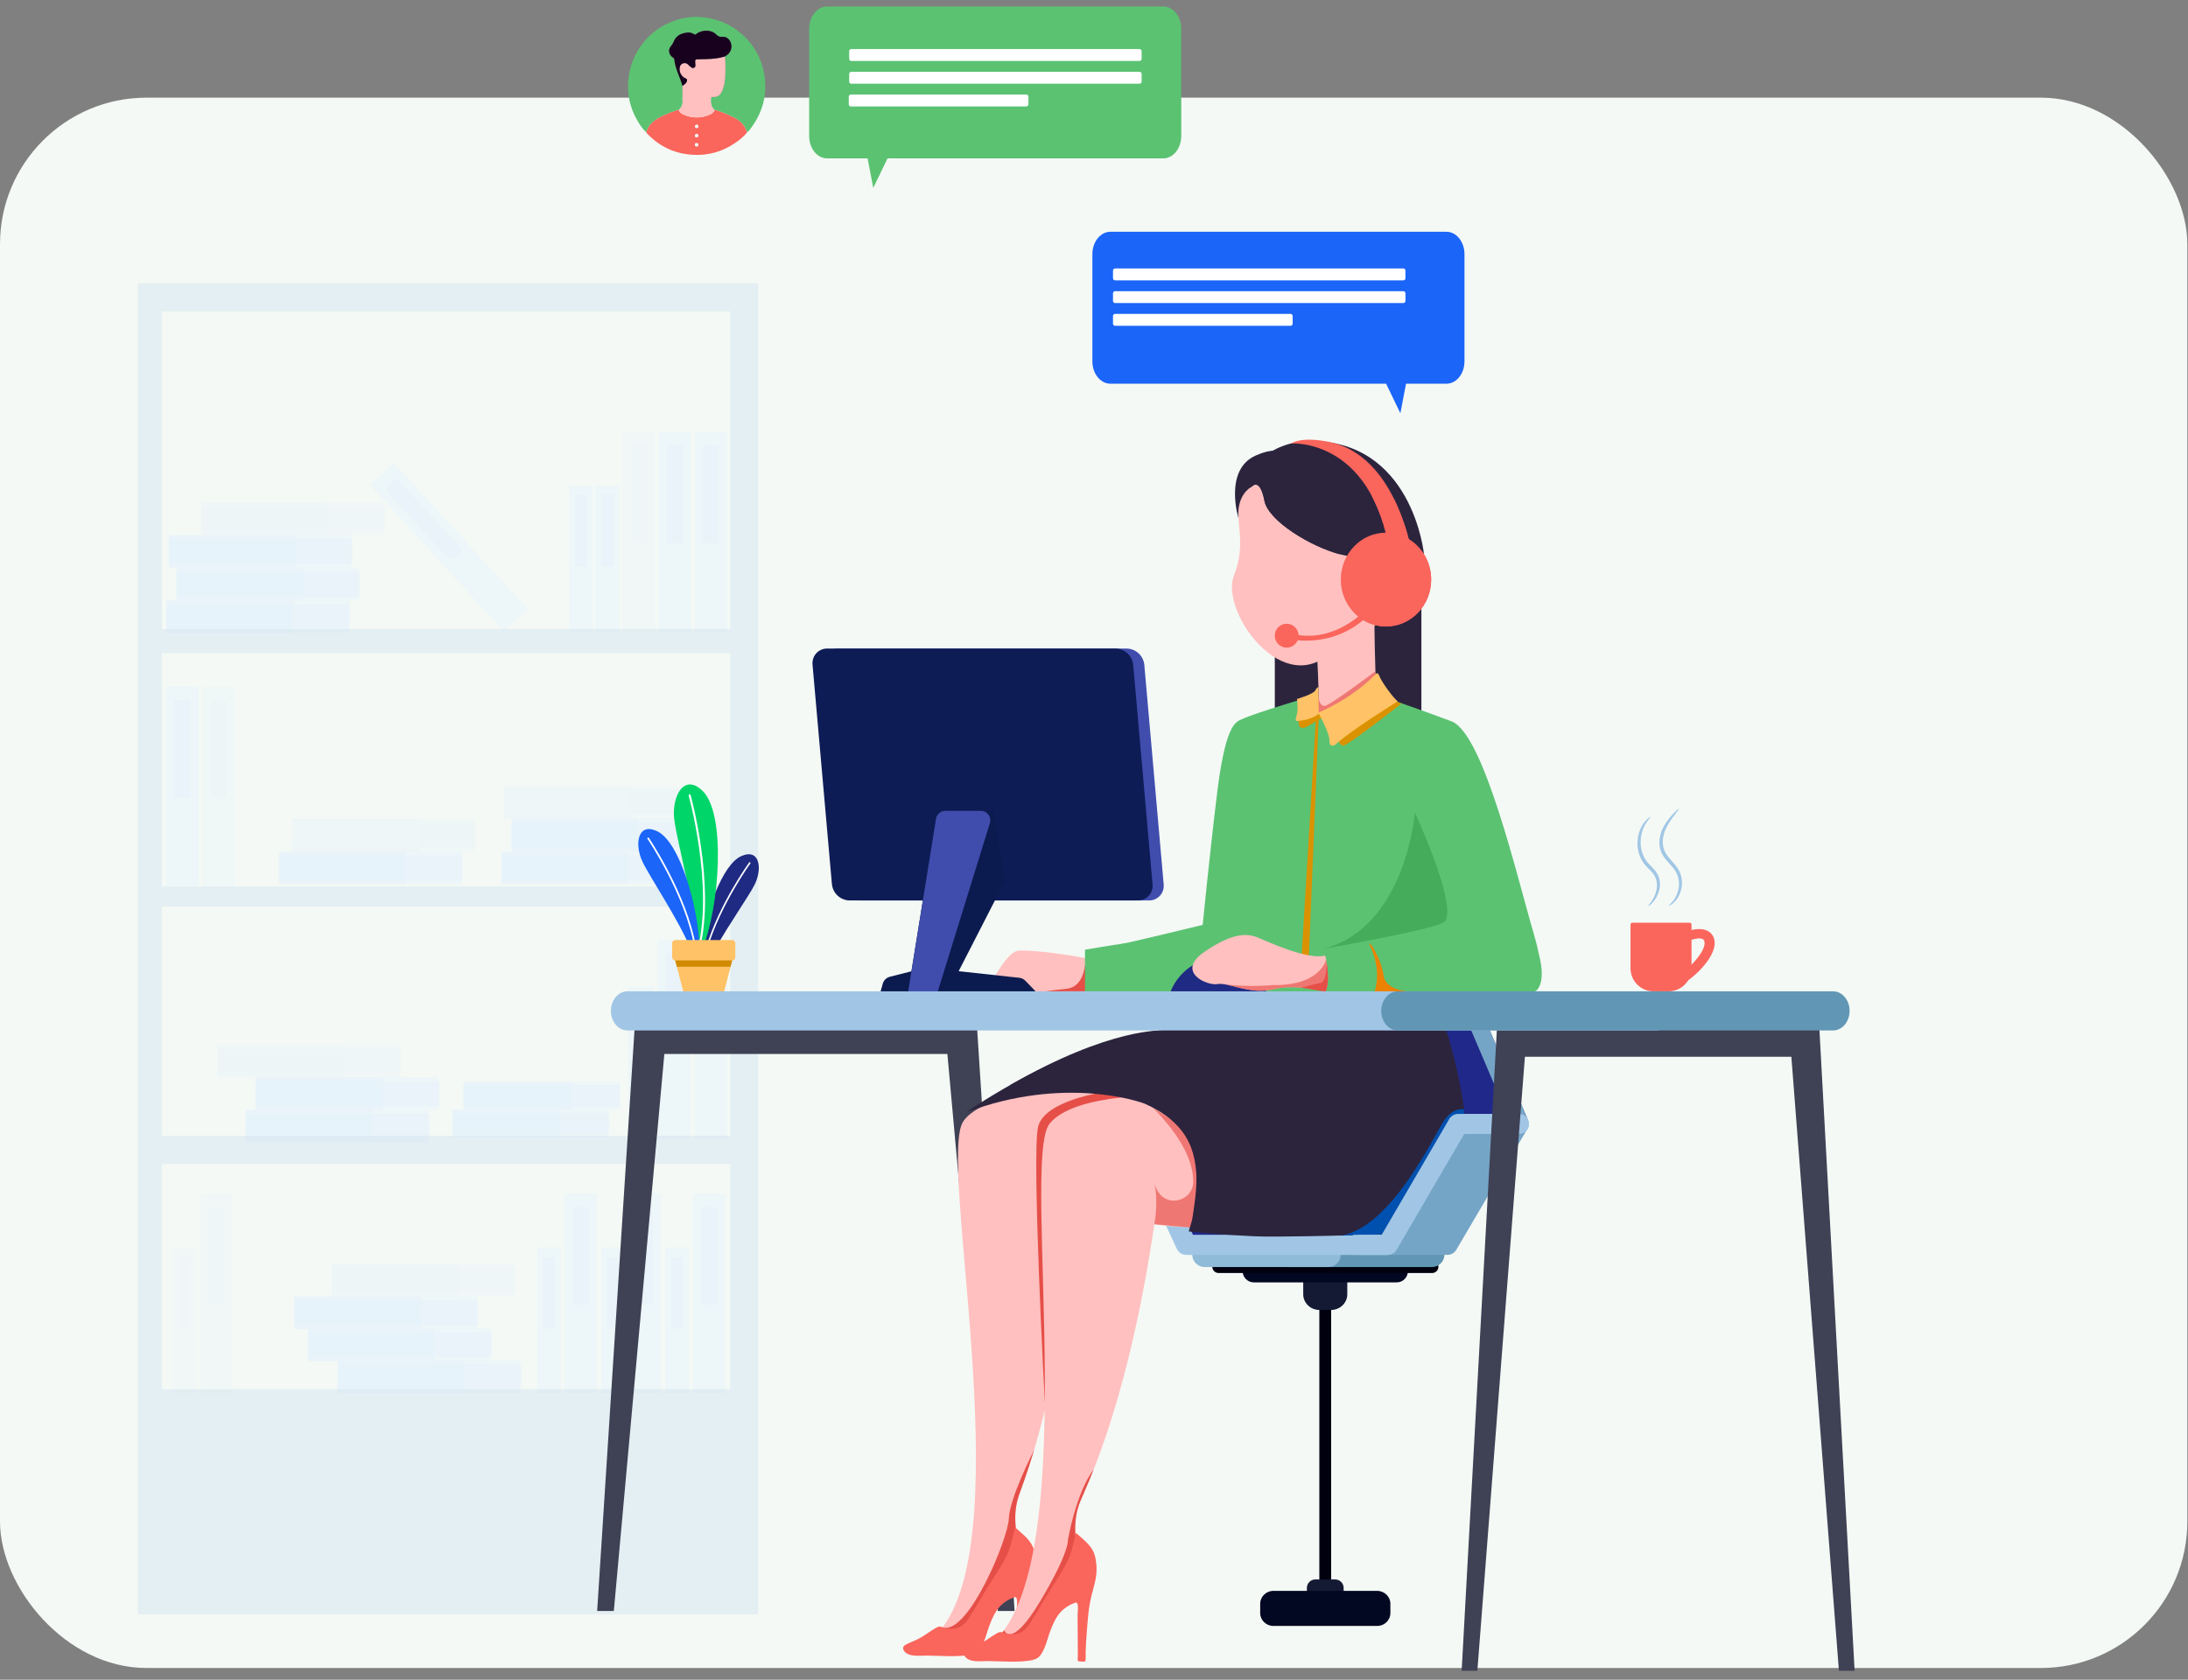 <svg width="224" height="172" viewBox="0 0 224 172" fill="none" xmlns="http://www.w3.org/2000/svg">
<rect x="0" y="0" width="224" height="172" fill="#808080" stroke="none"/>
<rect y="10" width="223.932" height="160.803" rx="15" fill="#F4F9F5"/>
<g opacity="0.53">
<path opacity="0.53" d="M17.201 61.489H35.726V64.826H17.201C17.157 64.826 17.114 64.808 17.082 64.776C17.051 64.744 17.033 64.701 17.033 64.657V61.658C17.033 61.636 17.037 61.614 17.046 61.593C17.054 61.573 17.067 61.554 17.082 61.538C17.098 61.523 17.116 61.51 17.137 61.502C17.157 61.493 17.179 61.489 17.201 61.489Z" fill="#DAEBFF"/>
<path opacity="0.53" d="M35.715 61.876H17.165C17.092 61.876 17.033 61.935 17.033 62.008V64.305C17.033 64.378 17.092 64.438 17.165 64.438H35.715C35.788 64.438 35.847 64.378 35.847 64.305V62.008C35.847 61.935 35.788 61.876 35.715 61.876Z" fill="#DAEBFF"/>
<path opacity="0.53" d="M29.902 61.489H17.158C17.089 61.489 17.033 61.545 17.033 61.614V64.699C17.033 64.769 17.089 64.825 17.158 64.825H29.902C29.971 64.825 30.027 64.769 30.027 64.699V61.614C30.027 61.545 29.971 61.489 29.902 61.489Z" fill="#DAEBFF"/>
<path opacity="0.53" d="M18.223 58.152H36.745V61.489H18.223C18.179 61.489 18.136 61.471 18.104 61.439C18.073 61.407 18.055 61.364 18.055 61.32V58.321C18.055 58.277 18.073 58.234 18.104 58.202C18.136 58.17 18.179 58.152 18.223 58.152Z" fill="#DAEBFF"/>
<path opacity="0.53" d="M36.737 58.54H18.187C18.114 58.54 18.055 58.599 18.055 58.672V60.969C18.055 61.042 18.114 61.101 18.187 61.101H36.737C36.81 61.101 36.869 61.042 36.869 60.969V58.672C36.869 58.599 36.81 58.54 36.737 58.54Z" fill="#DAEBFF"/>
<path opacity="0.53" d="M30.924 58.152H18.18C18.111 58.152 18.055 58.209 18.055 58.278V61.363C18.055 61.432 18.111 61.489 18.18 61.489H30.924C30.993 61.489 31.049 61.432 31.049 61.363V58.278C31.049 58.209 30.993 58.152 30.924 58.152Z" fill="#DAEBFF"/>
<path opacity="0.53" d="M17.449 54.815H35.974V58.152H17.449C17.405 58.152 17.362 58.134 17.331 58.102C17.299 58.07 17.281 58.027 17.281 57.983V54.985C17.281 54.963 17.285 54.941 17.294 54.92C17.302 54.9 17.315 54.881 17.33 54.865C17.346 54.849 17.364 54.837 17.385 54.828C17.405 54.82 17.427 54.815 17.449 54.815Z" fill="#DAEBFF"/>
<path opacity="0.53" d="M35.963 55.203H17.413C17.34 55.203 17.281 55.263 17.281 55.336V57.633C17.281 57.706 17.34 57.765 17.413 57.765H35.963C36.036 57.765 36.095 57.706 36.095 57.633V55.336C36.095 55.263 36.036 55.203 35.963 55.203Z" fill="#DAEBFF"/>
<path opacity="0.53" d="M30.15 54.816H17.406C17.337 54.816 17.281 54.872 17.281 54.942V58.027C17.281 58.096 17.337 58.152 17.406 58.152H30.15C30.219 58.152 30.275 58.096 30.275 58.027V54.942C30.275 54.872 30.219 54.816 30.15 54.816Z" fill="#DAEBFF"/>
<g opacity="0.51">
<path opacity="0.51" d="M20.789 51.479H39.313V54.815H20.789C20.744 54.815 20.701 54.798 20.67 54.766C20.638 54.734 20.621 54.691 20.621 54.646V51.649C20.62 51.627 20.625 51.605 20.633 51.584C20.642 51.563 20.654 51.545 20.67 51.529C20.685 51.513 20.704 51.501 20.724 51.492C20.745 51.484 20.767 51.479 20.789 51.479Z" fill="#DAEBFF"/>
<path opacity="0.51" d="M39.302 51.867H20.751C20.678 51.867 20.62 51.926 20.62 51.999V54.297C20.62 54.37 20.678 54.429 20.751 54.429H39.302C39.374 54.429 39.433 54.37 39.433 54.297V51.999C39.433 51.926 39.374 51.867 39.302 51.867Z" fill="#DAEBFF"/>
<path opacity="0.51" d="M33.488 51.479H20.744C20.675 51.479 20.62 51.535 20.62 51.605V54.69C20.62 54.759 20.675 54.815 20.744 54.815H33.488C33.557 54.815 33.613 54.759 33.613 54.69V51.605C33.613 51.535 33.557 51.479 33.488 51.479Z" fill="#DAEBFF"/>
</g>
<path opacity="0.53" d="M51.51 87.197H70.035V90.533H51.51C51.466 90.533 51.423 90.515 51.392 90.484C51.36 90.452 51.342 90.409 51.342 90.364V87.366C51.342 87.321 51.36 87.278 51.392 87.246C51.423 87.215 51.466 87.197 51.51 87.197Z" fill="#DAEBFF"/>
<path opacity="0.53" d="M70.024 87.584H51.474C51.401 87.584 51.342 87.643 51.342 87.716V90.014C51.342 90.087 51.401 90.146 51.474 90.146H70.024C70.097 90.146 70.156 90.087 70.156 90.014V87.716C70.156 87.643 70.097 87.584 70.024 87.584Z" fill="#DAEBFF"/>
<path opacity="0.53" d="M64.211 87.197H51.467C51.398 87.197 51.342 87.253 51.342 87.323V90.408C51.342 90.477 51.398 90.533 51.467 90.533H64.211C64.28 90.533 64.336 90.477 64.336 90.408V87.323C64.336 87.253 64.28 87.197 64.211 87.197Z" fill="#DAEBFF"/>
<path opacity="0.53" d="M34.734 139.294H53.258V142.63H34.734C34.689 142.63 34.646 142.612 34.615 142.58C34.583 142.549 34.565 142.506 34.565 142.461V139.463C34.565 139.418 34.583 139.375 34.615 139.343C34.646 139.312 34.689 139.294 34.734 139.294Z" fill="#DAEBFF"/>
<path opacity="0.53" d="M53.248 139.681H34.697C34.624 139.681 34.565 139.74 34.565 139.813V142.111C34.565 142.184 34.624 142.243 34.697 142.243H53.248C53.32 142.243 53.379 142.184 53.379 142.111V139.813C53.379 139.74 53.32 139.681 53.248 139.681Z" fill="#DAEBFF"/>
<path opacity="0.53" d="M47.434 139.294H34.69C34.621 139.294 34.565 139.35 34.565 139.419V142.504C34.565 142.574 34.621 142.63 34.69 142.63H47.434C47.503 142.63 47.559 142.574 47.559 142.504V139.419C47.559 139.35 47.503 139.294 47.434 139.294Z" fill="#DAEBFF"/>
<path opacity="0.53" d="M31.703 136.039H50.227V139.375H31.703C31.658 139.375 31.616 139.357 31.584 139.326C31.552 139.294 31.535 139.251 31.535 139.206V136.21C31.534 136.188 31.538 136.166 31.547 136.145C31.555 136.124 31.567 136.105 31.583 136.089C31.599 136.073 31.617 136.061 31.638 136.052C31.659 136.043 31.68 136.039 31.703 136.039Z" fill="#DAEBFF"/>
<path opacity="0.53" d="M50.216 136.426H31.665C31.593 136.426 31.534 136.485 31.534 136.558V138.856C31.534 138.928 31.593 138.988 31.665 138.988H50.216C50.288 138.988 50.347 138.928 50.347 138.856V136.558C50.347 136.485 50.288 136.426 50.216 136.426Z" fill="#DAEBFF"/>
<path opacity="0.53" d="M44.402 136.039H31.659C31.59 136.039 31.534 136.095 31.534 136.164V139.249C31.534 139.319 31.59 139.375 31.659 139.375H44.402C44.471 139.375 44.527 139.319 44.527 139.249V136.164C44.527 136.095 44.471 136.039 44.402 136.039Z" fill="#DAEBFF"/>
<path opacity="0.53" d="M30.297 132.759H48.821V136.095H30.297C30.252 136.095 30.209 136.078 30.178 136.046C30.146 136.014 30.128 135.971 30.128 135.926V132.928C30.128 132.883 30.146 132.84 30.178 132.809C30.209 132.777 30.252 132.759 30.297 132.759Z" fill="#DAEBFF"/>
<path opacity="0.53" d="M48.81 133.147H30.26C30.187 133.147 30.128 133.206 30.128 133.279V135.576C30.128 135.649 30.187 135.708 30.26 135.708H48.81C48.883 135.708 48.942 135.649 48.942 135.576V133.279C48.942 133.206 48.883 133.147 48.81 133.147Z" fill="#DAEBFF"/>
<path opacity="0.53" d="M42.997 132.759H30.253C30.184 132.759 30.128 132.815 30.128 132.885V135.97C30.128 136.039 30.184 136.095 30.253 136.095H42.997C43.066 136.095 43.122 136.039 43.122 135.97V132.885C43.122 132.815 43.066 132.759 42.997 132.759Z" fill="#DAEBFF"/>
<g opacity="0.51">
<path opacity="0.51" d="M34.137 129.422H52.661V132.758H34.137C34.092 132.758 34.05 132.74 34.018 132.709C33.986 132.677 33.969 132.634 33.969 132.589V129.591C33.969 129.546 33.986 129.503 34.018 129.472C34.05 129.44 34.092 129.422 34.137 129.422Z" fill="#DAEBFF"/>
<path opacity="0.51" d="M52.651 129.809H34.1C34.028 129.809 33.969 129.869 33.969 129.941V132.239C33.969 132.312 34.028 132.371 34.1 132.371H52.651C52.724 132.371 52.782 132.312 52.782 132.239V129.941C52.782 129.869 52.724 129.809 52.651 129.809Z" fill="#DAEBFF"/>
<path opacity="0.51" d="M46.838 129.422H34.094C34.025 129.422 33.969 129.478 33.969 129.548V132.633C33.969 132.702 34.025 132.758 34.094 132.758H46.838C46.907 132.758 46.962 132.702 46.962 132.633V129.548C46.962 129.478 46.907 129.422 46.838 129.422Z" fill="#DAEBFF"/>
</g>
<path opacity="0.53" d="M52.531 83.862H71.056V87.198H52.531C52.487 87.198 52.444 87.18 52.413 87.148C52.381 87.117 52.363 87.073 52.363 87.029V84.026C52.365 83.982 52.383 83.94 52.414 83.909C52.446 83.879 52.488 83.862 52.531 83.862Z" fill="#DAEBFF"/>
<path opacity="0.53" d="M71.045 84.248H52.495C52.422 84.248 52.363 84.307 52.363 84.38V86.677C52.363 86.751 52.422 86.81 52.495 86.81H71.045C71.118 86.81 71.177 86.751 71.177 86.677V84.38C71.177 84.307 71.118 84.248 71.045 84.248Z" fill="#DAEBFF"/>
<path opacity="0.53" d="M65.232 83.86H52.488C52.419 83.86 52.363 83.916 52.363 83.985V87.071C52.363 87.14 52.419 87.196 52.488 87.196H65.232C65.301 87.196 65.357 87.14 65.357 87.071V83.985C65.357 83.916 65.301 83.86 65.232 83.86Z" fill="#DAEBFF"/>
<g opacity="0.54">
<path opacity="0.54" d="M51.758 80.524H70.283V83.862H51.758C51.714 83.862 51.671 83.844 51.64 83.812C51.608 83.78 51.59 83.737 51.59 83.692V80.694C51.59 80.672 51.594 80.65 51.603 80.629C51.611 80.609 51.623 80.59 51.639 80.574C51.655 80.558 51.673 80.545 51.694 80.537C51.714 80.528 51.736 80.524 51.758 80.524Z" fill="#DAEBFF"/>
<path opacity="0.54" d="M70.272 80.911H51.722C51.649 80.911 51.59 80.97 51.59 81.043V83.341C51.59 83.413 51.649 83.473 51.722 83.473H70.272C70.345 83.473 70.404 83.413 70.404 83.341V81.043C70.404 80.97 70.345 80.911 70.272 80.911Z" fill="#DAEBFF"/>
<path opacity="0.54" d="M64.459 80.524H51.715C51.646 80.524 51.59 80.58 51.59 80.649V83.734C51.59 83.804 51.646 83.86 51.715 83.86H64.459C64.528 83.86 64.584 83.804 64.584 83.734V80.649C64.584 80.58 64.528 80.524 64.459 80.524Z" fill="#DAEBFF"/>
</g>
<path opacity="0.53" d="M25.326 113.646H43.851V116.982H25.326C25.282 116.982 25.239 116.964 25.207 116.933C25.176 116.901 25.158 116.858 25.158 116.813V113.815C25.158 113.77 25.176 113.727 25.207 113.696C25.239 113.664 25.282 113.646 25.326 113.646Z" fill="#DAEBFF"/>
<path opacity="0.53" d="M43.84 114.033H25.29C25.217 114.033 25.158 114.093 25.158 114.165V116.463C25.158 116.536 25.217 116.595 25.29 116.595H43.84C43.913 116.595 43.972 116.536 43.972 116.463V114.165C43.972 114.093 43.913 114.033 43.84 114.033Z" fill="#DAEBFF"/>
<path opacity="0.53" d="M38.027 113.646H25.283C25.214 113.646 25.158 113.702 25.158 113.772V116.857C25.158 116.926 25.214 116.982 25.283 116.982H38.027C38.096 116.982 38.152 116.926 38.152 116.857V113.772C38.152 113.702 38.096 113.646 38.027 113.646Z" fill="#DAEBFF"/>
<path opacity="0.53" d="M26.348 110.31H44.873V113.646H26.348C26.304 113.646 26.261 113.628 26.229 113.597C26.198 113.565 26.18 113.522 26.18 113.477V110.479C26.18 110.457 26.184 110.435 26.193 110.414C26.201 110.394 26.214 110.375 26.229 110.359C26.245 110.344 26.264 110.331 26.284 110.323C26.304 110.314 26.326 110.31 26.348 110.31Z" fill="#DAEBFF"/>
<path opacity="0.53" d="M44.862 110.697H26.312C26.239 110.697 26.18 110.756 26.18 110.829V113.127C26.18 113.2 26.239 113.259 26.312 113.259H44.862C44.935 113.259 44.994 113.2 44.994 113.127V110.829C44.994 110.756 44.935 110.697 44.862 110.697Z" fill="#DAEBFF"/>
<path opacity="0.53" d="M39.049 110.31H26.305C26.236 110.31 26.18 110.366 26.18 110.435V113.521C26.18 113.59 26.236 113.646 26.305 113.646H39.049C39.118 113.646 39.174 113.59 39.174 113.521V110.435C39.174 110.366 39.118 110.31 39.049 110.31Z" fill="#DAEBFF"/>
<g opacity="0.51">
<path opacity="0.51" d="M22.416 106.974H40.941V110.31H22.416C22.372 110.31 22.329 110.292 22.297 110.26C22.266 110.229 22.248 110.186 22.248 110.141V107.143C22.248 107.098 22.266 107.055 22.297 107.023C22.329 106.992 22.372 106.974 22.416 106.974Z" fill="#DAEBFF"/>
<path opacity="0.51" d="M40.93 107.361H22.38C22.307 107.361 22.248 107.42 22.248 107.493V109.791C22.248 109.864 22.307 109.923 22.38 109.923H40.93C41.003 109.923 41.062 109.864 41.062 109.791V107.493C41.062 107.42 41.003 107.361 40.93 107.361Z" fill="#DAEBFF"/>
<path opacity="0.51" d="M35.117 106.974H22.373C22.304 106.974 22.248 107.03 22.248 107.099V110.184C22.248 110.254 22.304 110.31 22.373 110.31H35.117C35.186 110.31 35.242 110.254 35.242 110.184V107.099C35.242 107.03 35.186 106.974 35.117 106.974Z" fill="#DAEBFF"/>
</g>
<g opacity="0.54">
<path opacity="0.54" d="M30.074 83.862H48.599V87.198H30.074C30.03 87.198 29.987 87.18 29.956 87.148C29.924 87.117 29.906 87.073 29.906 87.029V84.026C29.907 83.982 29.926 83.94 29.957 83.909C29.989 83.879 30.031 83.862 30.074 83.862Z" fill="#DAEBFF"/>
<path opacity="0.54" d="M48.588 84.248H30.038C29.965 84.248 29.906 84.307 29.906 84.38V86.677C29.906 86.751 29.965 86.81 30.038 86.81H48.588C48.661 86.81 48.72 86.751 48.72 86.677V84.38C48.72 84.307 48.661 84.248 48.588 84.248Z" fill="#DAEBFF"/>
<path opacity="0.54" d="M42.775 83.86H30.031C29.962 83.86 29.906 83.916 29.906 83.985V87.071C29.906 87.14 29.962 87.196 30.031 87.196H42.775C42.844 87.196 42.9 87.14 42.9 87.071V83.985C42.9 83.916 42.844 83.86 42.775 83.86Z" fill="#DAEBFF"/>
</g>
<path opacity="0.53" d="M28.745 87.197H47.274V90.533H28.745C28.701 90.533 28.658 90.515 28.626 90.484C28.595 90.452 28.577 90.409 28.577 90.364V87.366C28.577 87.321 28.595 87.278 28.626 87.246C28.658 87.215 28.701 87.197 28.745 87.197Z" fill="#DAEBFF"/>
<path opacity="0.53" d="M47.261 87.584H28.71C28.638 87.584 28.579 87.643 28.579 87.716V90.014C28.579 90.087 28.638 90.146 28.71 90.146H47.261C47.334 90.146 47.393 90.087 47.393 90.014V87.716C47.393 87.643 47.334 87.584 47.261 87.584Z" fill="#DAEBFF"/>
<path opacity="0.53" d="M41.448 87.197H28.704C28.635 87.197 28.579 87.253 28.579 87.323V90.408C28.579 90.477 28.635 90.533 28.704 90.533H41.448C41.517 90.533 41.573 90.477 41.573 90.408V87.323C41.573 87.253 41.517 87.197 41.448 87.197Z" fill="#DAEBFF"/>
<path opacity="0.53" d="M47.614 110.782H63.407V113.631H47.614C47.569 113.631 47.526 113.613 47.495 113.581C47.463 113.549 47.445 113.506 47.445 113.462V110.951C47.445 110.929 47.45 110.907 47.458 110.886C47.467 110.866 47.479 110.847 47.495 110.831C47.51 110.816 47.529 110.803 47.549 110.795C47.569 110.786 47.591 110.782 47.614 110.782Z" fill="#DAEBFF"/>
<path opacity="0.53" d="M63.378 111.112H47.577C47.504 111.112 47.445 111.172 47.445 111.245V113.168C47.445 113.241 47.504 113.3 47.577 113.3H63.378C63.451 113.3 63.51 113.241 63.51 113.168V111.245C63.51 111.172 63.451 111.112 63.378 111.112Z" fill="#DAEBFF"/>
<path opacity="0.53" d="M58.416 110.782H47.57C47.501 110.782 47.445 110.838 47.445 110.907V113.505C47.445 113.574 47.501 113.631 47.57 113.631H58.416C58.485 113.631 58.541 113.574 58.541 113.505V110.907C58.541 110.838 58.485 110.782 58.416 110.782Z" fill="#DAEBFF"/>
<path opacity="0.53" d="M46.48 113.631H62.274V116.479H46.48C46.436 116.479 46.393 116.462 46.361 116.43C46.33 116.398 46.312 116.355 46.312 116.31V113.8C46.312 113.755 46.33 113.712 46.361 113.68C46.393 113.648 46.436 113.631 46.48 113.631Z" fill="#DAEBFF"/>
<path opacity="0.53" d="M62.245 113.961H46.443C46.371 113.961 46.312 114.02 46.312 114.093V116.017C46.312 116.09 46.371 116.149 46.443 116.149H62.245C62.318 116.149 62.376 116.09 62.376 116.017V114.093C62.376 114.02 62.318 113.961 62.245 113.961Z" fill="#DAEBFF"/>
<path opacity="0.53" d="M57.282 113.631H46.437C46.368 113.631 46.312 113.687 46.312 113.756V116.354C46.312 116.423 46.368 116.479 46.437 116.479H57.282C57.351 116.479 57.407 116.423 57.407 116.354V113.756C57.407 113.687 57.351 113.631 57.282 113.631Z" fill="#DAEBFF"/>
<path opacity="0.53" d="M74.453 64.573V44.284C74.453 44.258 74.431 44.236 74.405 44.236H71.181C71.155 44.236 71.134 44.258 71.134 44.284V64.573C71.134 64.599 71.155 64.621 71.181 64.621H74.405C74.431 64.621 74.453 64.599 74.453 64.573Z" fill="#DAEBFF"/>
<path opacity="0.53" d="M73.606 55.544V45.659C73.606 45.633 73.585 45.612 73.559 45.612H72.028C72.002 45.612 71.981 45.633 71.981 45.659V55.544C71.981 55.57 72.002 55.592 72.028 55.592H73.559C73.585 55.592 73.606 55.57 73.606 55.544Z" fill="#DAEBFF"/>
<path opacity="0.53" d="M70.765 64.573V44.284C70.765 44.258 70.743 44.236 70.717 44.236H67.493C67.467 44.236 67.446 44.258 67.446 44.284V64.573C67.446 64.599 67.467 64.621 67.493 64.621H70.717C70.743 64.621 70.765 64.599 70.765 64.573Z" fill="#DAEBFF"/>
<path opacity="0.53" d="M69.918 55.544V45.659C69.918 45.633 69.897 45.612 69.871 45.612H68.341C68.314 45.612 68.293 45.633 68.293 45.659V55.544C68.293 55.57 68.314 55.592 68.341 55.592H69.871C69.897 55.592 69.918 55.57 69.918 55.544Z" fill="#DAEBFF"/>
<g opacity="0.51">
<path opacity="0.51" d="M67.077 64.573V44.284C67.077 44.258 67.056 44.236 67.03 44.236H63.806C63.779 44.236 63.758 44.258 63.758 44.284V64.573C63.758 64.599 63.779 64.621 63.806 64.621H67.03C67.056 64.621 67.077 64.599 67.077 64.573Z" fill="#DAEBFF"/>
<path opacity="0.51" d="M66.231 55.544V45.659C66.231 45.633 66.21 45.612 66.184 45.612H64.653C64.627 45.612 64.606 45.633 64.606 45.659V55.544C64.606 55.57 64.627 55.592 64.653 55.592H66.184C66.21 55.592 66.231 55.57 66.231 55.544Z" fill="#DAEBFF"/>
</g>
<path opacity="0.53" d="M63.389 49.751V64.574C63.389 64.586 63.384 64.598 63.375 64.607C63.366 64.616 63.354 64.621 63.342 64.621H61.007C60.995 64.621 60.983 64.616 60.974 64.608C60.966 64.599 60.961 64.587 60.961 64.575V49.751C60.961 49.739 60.966 49.726 60.975 49.718C60.984 49.709 60.996 49.704 61.008 49.704H63.342C63.354 49.704 63.366 49.709 63.375 49.718C63.384 49.726 63.389 49.739 63.389 49.751Z" fill="#DAEBFF"/>
<path opacity="0.53" d="M62.769 57.966V50.758C62.769 50.732 62.747 50.71 62.721 50.71H61.627C61.6 50.71 61.579 50.732 61.579 50.758V57.966C61.579 57.992 61.6 58.014 61.627 58.014H62.721C62.747 58.014 62.769 57.992 62.769 57.966Z" fill="#DAEBFF"/>
<path opacity="0.53" d="M74.235 142.582V122.294C74.235 122.267 74.214 122.246 74.188 122.246H70.964C70.938 122.246 70.917 122.267 70.917 122.294V142.582C70.917 142.609 70.938 142.63 70.964 142.63H74.188C74.214 142.63 74.235 142.609 74.235 142.582Z" fill="#DAEBFF"/>
<path opacity="0.53" d="M73.388 133.553V123.669C73.388 123.642 73.367 123.621 73.341 123.621H71.81C71.784 123.621 71.763 123.642 71.763 123.669V133.553C71.763 133.58 71.784 133.601 71.81 133.601H73.341C73.367 133.601 73.388 133.58 73.388 133.553Z" fill="#DAEBFF"/>
<path opacity="0.53" d="M70.547 142.582V127.761C70.547 127.734 70.526 127.713 70.5 127.713H68.166C68.139 127.713 68.118 127.734 68.118 127.761V142.582C68.118 142.609 68.139 142.63 68.166 142.63H70.5C70.526 142.63 70.547 142.609 70.547 142.582Z" fill="#DAEBFF"/>
<path opacity="0.53" d="M69.928 135.976V128.767C69.928 128.741 69.907 128.72 69.881 128.72H68.786C68.76 128.72 68.739 128.741 68.739 128.767V135.976C68.739 136.002 68.76 136.023 68.786 136.023H69.881C69.907 136.023 69.928 136.002 69.928 135.976Z" fill="#DAEBFF"/>
<path opacity="0.53" d="M67.663 142.583V122.294C67.663 122.268 67.642 122.247 67.616 122.247H64.392C64.365 122.247 64.344 122.268 64.344 122.294V142.583C64.344 142.61 64.365 142.631 64.392 142.631H67.616C67.642 142.631 67.663 142.61 67.663 142.583Z" fill="#DAEBFF"/>
<path opacity="0.53" d="M66.816 133.553V123.669C66.816 123.642 66.795 123.621 66.769 123.621H65.238C65.212 123.621 65.191 123.642 65.191 123.669V133.553C65.191 133.58 65.212 133.601 65.238 133.601H66.769C66.795 133.601 66.816 133.58 66.816 133.553Z" fill="#DAEBFF"/>
<path opacity="0.53" d="M63.975 142.583V127.761C63.975 127.735 63.954 127.714 63.928 127.714H61.593C61.567 127.714 61.546 127.735 61.546 127.761V142.583C61.546 142.609 61.567 142.631 61.593 142.631H63.928C63.954 142.631 63.975 142.609 63.975 142.583Z" fill="#DAEBFF"/>
<path opacity="0.53" d="M63.355 135.976V128.767C63.355 128.741 63.334 128.72 63.308 128.72H62.214C62.188 128.72 62.166 128.741 62.166 128.767V135.976C62.166 136.002 62.188 136.023 62.214 136.023H63.308C63.334 136.023 63.355 136.002 63.355 135.976Z" fill="#DAEBFF"/>
<path opacity="0.53" d="M61.091 142.583V122.294C61.091 122.268 61.07 122.247 61.044 122.247H57.819C57.793 122.247 57.772 122.268 57.772 122.294V142.583C57.772 142.61 57.793 142.631 57.819 142.631H61.044C61.07 142.631 61.091 142.61 61.091 142.583Z" fill="#DAEBFF"/>
<path opacity="0.53" d="M60.243 133.553V123.669C60.243 123.642 60.222 123.621 60.196 123.621H58.665C58.639 123.621 58.618 123.642 58.618 123.669V133.553C58.618 133.58 58.639 133.601 58.665 133.601H60.196C60.222 133.601 60.243 133.58 60.243 133.553Z" fill="#DAEBFF"/>
<path opacity="0.53" d="M57.403 142.583V127.761C57.403 127.735 57.382 127.714 57.355 127.714H55.021C54.995 127.714 54.974 127.735 54.974 127.761V142.583C54.974 142.609 54.995 142.631 55.021 142.631H57.355C57.382 142.631 57.403 142.609 57.403 142.583Z" fill="#DAEBFF"/>
<path opacity="0.53" d="M56.783 135.976V128.767C56.783 128.741 56.762 128.72 56.736 128.72H55.641C55.615 128.72 55.594 128.741 55.594 128.767V135.976C55.594 136.002 55.615 136.023 55.641 136.023H56.736C56.762 136.023 56.783 136.002 56.783 135.976Z" fill="#DAEBFF"/>
<g opacity="0.51">
<path opacity="0.51" d="M23.778 142.582V122.294C23.778 122.267 23.757 122.246 23.731 122.246H20.507C20.481 122.246 20.459 122.267 20.459 122.294V142.582C20.459 142.609 20.481 142.63 20.507 142.63H23.731C23.757 142.63 23.778 142.609 23.778 142.582Z" fill="#DAEBFF"/>
<path opacity="0.51" d="M22.932 133.554V123.67C22.932 123.643 22.911 123.622 22.885 123.622H21.354C21.328 123.622 21.307 123.643 21.307 123.67V133.554C21.307 133.58 21.328 133.602 21.354 133.602H22.885C22.911 133.602 22.932 133.58 22.932 133.554Z" fill="#DAEBFF"/>
<path opacity="0.51" d="M20.091 142.582V127.761C20.091 127.734 20.07 127.713 20.044 127.713H17.709C17.683 127.713 17.662 127.734 17.662 127.761V142.582C17.662 142.609 17.683 142.63 17.709 142.63H20.044C20.07 142.63 20.091 142.609 20.091 142.582Z" fill="#DAEBFF"/>
<path opacity="0.51" d="M19.472 135.976V128.767C19.472 128.741 19.451 128.72 19.425 128.72H18.33C18.304 128.72 18.283 128.741 18.283 128.767V135.976C18.283 136.002 18.304 136.023 18.33 136.023H19.425C19.451 136.023 19.472 136.002 19.472 135.976Z" fill="#DAEBFF"/>
</g>
<path opacity="0.53" d="M60.69 64.573V49.751C60.69 49.725 60.669 49.704 60.643 49.704H58.309C58.282 49.704 58.261 49.725 58.261 49.751V64.573C58.261 64.599 58.282 64.621 58.309 64.621H60.643C60.669 64.621 60.69 64.599 60.69 64.573Z" fill="#DAEBFF"/>
<path opacity="0.53" d="M60.07 57.965V50.757C60.07 50.731 60.049 50.709 60.023 50.709H58.928C58.902 50.709 58.881 50.731 58.881 50.757V57.965C58.881 57.992 58.902 58.013 58.928 58.013H60.023C60.049 58.013 60.07 57.992 60.07 57.965Z" fill="#DAEBFF"/>
<path opacity="0.53" d="M74.453 116.547V96.259C74.453 96.232 74.431 96.211 74.405 96.211H71.181C71.155 96.211 71.134 96.232 71.134 96.259V116.547C71.134 116.574 71.155 116.595 71.181 116.595H74.405C74.431 116.595 74.453 116.574 74.453 116.547Z" fill="#DAEBFF"/>
<path opacity="0.53" d="M73.605 107.519V97.634C73.605 97.608 73.584 97.586 73.558 97.586H72.027C72.001 97.586 71.98 97.608 71.98 97.634V107.519C71.98 107.545 72.001 107.566 72.027 107.566H73.558C73.584 107.566 73.605 107.545 73.605 107.519Z" fill="#DAEBFF"/>
<path opacity="0.53" d="M70.66 116.547V96.259C70.66 96.232 70.639 96.211 70.613 96.211H67.389C67.362 96.211 67.341 96.232 67.341 96.259V116.547C67.341 116.574 67.362 116.595 67.389 116.595H70.613C70.639 116.595 70.66 116.574 70.66 116.547Z" fill="#DAEBFF"/>
<path opacity="0.53" d="M69.813 97.634V107.52C69.813 107.532 69.808 107.544 69.799 107.553C69.79 107.562 69.778 107.567 69.766 107.567H68.234C68.222 107.567 68.21 107.562 68.201 107.553C68.193 107.545 68.188 107.533 68.188 107.52V97.634C68.188 97.621 68.193 97.61 68.201 97.601C68.21 97.592 68.222 97.587 68.234 97.587H69.766C69.778 97.587 69.79 97.592 69.799 97.601C69.808 97.609 69.813 97.621 69.813 97.634Z" fill="#DAEBFF"/>
<path opacity="0.53" d="M66.868 116.547V101.089C66.868 101.063 66.847 101.041 66.821 101.041H64.383C64.357 101.041 64.335 101.063 64.335 101.089V116.547C64.335 116.574 64.357 116.595 64.383 116.595H66.821C66.847 116.595 66.868 116.574 66.868 116.547Z" fill="#DAEBFF"/>
<path opacity="0.53" d="M66.222 109.658V102.138C66.222 102.112 66.201 102.091 66.174 102.091H65.029C65.003 102.091 64.982 102.112 64.982 102.138V109.658C64.982 109.685 65.003 109.706 65.029 109.706H66.174C66.201 109.706 66.222 109.685 66.222 109.658Z" fill="#DAEBFF"/>
<g opacity="0.54">
<path opacity="0.54" d="M24.039 70.379V90.668C24.039 90.681 24.034 90.693 24.025 90.702C24.016 90.711 24.004 90.716 23.992 90.716H20.767C20.754 90.716 20.742 90.711 20.733 90.702C20.724 90.693 20.719 90.681 20.719 90.668V70.379C20.719 70.367 20.724 70.355 20.733 70.346C20.742 70.337 20.754 70.332 20.766 70.332H23.991C23.997 70.332 24.003 70.333 24.009 70.335C24.015 70.338 24.02 70.341 24.025 70.346C24.029 70.35 24.033 70.355 24.035 70.361C24.038 70.367 24.039 70.373 24.039 70.379Z" fill="#DAEBFF"/>
<path opacity="0.54" d="M23.193 81.639V71.754C23.193 71.728 23.172 71.707 23.146 71.707H21.616C21.589 71.707 21.568 71.728 21.568 71.754V81.639C21.568 81.665 21.589 81.686 21.616 81.686H23.146C23.172 81.686 23.193 81.665 23.193 81.639Z" fill="#DAEBFF"/>
</g>
<path opacity="0.53" d="M20.351 70.379V90.669C20.351 90.681 20.346 90.693 20.337 90.702C20.328 90.711 20.316 90.716 20.304 90.716H17.079C17.066 90.716 17.054 90.711 17.045 90.702C17.036 90.693 17.031 90.681 17.031 90.669V70.379C17.031 70.367 17.036 70.355 17.045 70.346C17.054 70.337 17.066 70.332 17.078 70.332H20.303C20.309 70.332 20.315 70.333 20.321 70.335C20.327 70.338 20.332 70.341 20.337 70.346C20.341 70.35 20.345 70.355 20.347 70.361C20.35 70.367 20.351 70.373 20.351 70.379Z" fill="#DAEBFF"/>
<path opacity="0.53" d="M19.506 81.639V71.754C19.506 71.728 19.485 71.707 19.459 71.707H17.928C17.902 71.707 17.881 71.728 17.881 71.754V81.639C17.881 81.665 17.902 81.686 17.928 81.686H19.459C19.485 81.686 19.506 81.665 19.506 81.639Z" fill="#DAEBFF"/>
<path opacity="0.53" d="M54.003 62.369L40.352 47.425C40.334 47.406 40.304 47.404 40.285 47.422L37.91 49.614C37.891 49.632 37.89 49.662 37.907 49.682L51.559 64.626C51.576 64.645 51.606 64.646 51.625 64.629L54 62.436C54.02 62.419 54.021 62.389 54.003 62.369Z" fill="#DAEBFF"/>
<path opacity="0.53" d="M47.303 56.294L40.653 49.013C40.635 48.993 40.605 48.992 40.586 49.01L39.458 50.05C39.439 50.068 39.438 50.098 39.456 50.118L46.106 57.398C46.124 57.418 46.154 57.419 46.173 57.401L47.301 56.361C47.32 56.343 47.321 56.313 47.303 56.294Z" fill="#DAEBFF"/>
<path opacity="0.53" d="M14.118 28.995V165.318H77.621V28.995H14.118ZM74.754 31.878V64.415H16.575V31.878H74.754ZM16.575 116.309V92.832H74.754V116.308L16.575 116.309ZM74.754 119.191V142.255H16.575V119.19L74.754 119.191ZM16.575 90.773V66.885H74.754V90.773H16.575Z" fill="#B9D2EA"/>
</g>
<path fill-rule="evenodd" clip-rule="evenodd" d="M114.899 113.463H119.551C121.624 113.463 123.042 112.799 124.816 109.818L128.832 103.072C128.832 103.072 130.362 100.638 134.282 100.638H146.039C147.551 100.638 150.52 100.855 151.528 103.19C152.537 105.526 156.426 114.696 156.426 114.696L149.005 115.25L141.893 126.984C141.893 126.984 132.091 127.744 130.13 127.527C128.169 127.309 120.72 126.87 120.72 126.87L114.899 113.463Z" fill="#20288A"/>
<path fill-rule="evenodd" clip-rule="evenodd" d="M136.278 163.647V125.287C136.276 125.171 136.228 125.062 136.146 124.982C136.063 124.901 135.952 124.858 135.838 124.859H135.511C135.396 124.858 135.286 124.901 135.203 124.982C135.12 125.062 135.073 125.171 135.07 125.287V163.647C135.073 163.762 135.121 163.871 135.203 163.951C135.286 164.032 135.396 164.076 135.511 164.074H135.838C135.952 164.076 136.063 164.032 136.145 163.951C136.228 163.871 136.276 163.762 136.278 163.647Z" fill="#00000F"/>
<path fill-rule="evenodd" clip-rule="evenodd" d="M136.282 129.392H135.068C134.162 129.392 133.42 130.111 133.42 130.99V132.539C133.42 133.418 134.162 134.137 135.068 134.137H136.282C137.189 134.137 137.93 133.418 137.93 132.539V130.99C137.93 130.111 137.189 129.392 136.282 129.392Z" fill="#141A33"/>
<path fill-rule="evenodd" clip-rule="evenodd" d="M136.676 161.735H134.675C134.446 161.731 134.224 161.819 134.059 161.979C133.894 162.139 133.798 162.358 133.793 162.589V163.219C133.798 163.45 133.894 163.669 134.059 163.829C134.224 163.989 134.446 164.077 134.675 164.074H136.676C136.906 164.077 137.127 163.989 137.293 163.829C137.458 163.669 137.553 163.45 137.559 163.219V162.589C137.553 162.358 137.458 162.139 137.293 161.979C137.127 161.819 136.906 161.731 136.676 161.735Z" fill="#141A33"/>
<path fill-rule="evenodd" clip-rule="evenodd" d="M140.986 162.904H130.367C129.623 162.904 129.014 163.495 129.014 164.217V165.184C129.014 165.905 129.623 166.497 130.367 166.497H140.988C141.734 166.497 142.343 165.906 142.343 165.184V164.217C142.34 163.495 141.731 162.904 140.986 162.904Z" fill="#030822"/>
<path fill-rule="evenodd" clip-rule="evenodd" d="M144.138 130.186C144.138 129.565 143.614 129.058 142.974 129.058H128.377C128.227 129.055 128.078 129.082 127.938 129.137C127.798 129.192 127.671 129.275 127.563 129.379C127.455 129.484 127.368 129.609 127.308 129.748C127.248 129.886 127.216 130.035 127.213 130.186C127.22 130.491 127.346 130.78 127.564 130.992C127.782 131.204 128.074 131.32 128.377 131.315H142.974C143.277 131.32 143.569 131.203 143.787 130.992C144.005 130.78 144.131 130.491 144.138 130.186Z" fill="#030822"/>
<path fill-rule="evenodd" clip-rule="evenodd" d="M147.263 129.721C147.259 129.55 147.189 129.387 147.066 129.268C146.944 129.149 146.78 129.083 146.61 129.085H124.763C124.593 129.083 124.429 129.149 124.307 129.268C124.184 129.387 124.114 129.55 124.11 129.721C124.114 129.892 124.184 130.055 124.306 130.174C124.429 130.293 124.593 130.359 124.763 130.358H146.61C146.78 130.359 146.944 130.293 147.067 130.174C147.189 130.055 147.26 129.892 147.263 129.721Z" fill="#00000F"/>
<path fill-rule="evenodd" clip-rule="evenodd" d="M131.777 127.249H146.582C147.291 127.249 147.871 127.812 147.871 128.499C147.871 129.187 147.291 129.749 146.582 129.749H131.777C131.069 129.749 130.488 129.187 130.488 128.499C130.488 127.812 131.069 127.249 131.777 127.249Z" fill="#6197B5"/>
<path fill-rule="evenodd" clip-rule="evenodd" d="M123.347 127.249H135.969C136.677 127.249 137.258 127.812 137.258 128.499C137.258 129.187 136.677 129.749 135.969 129.749H123.347C122.638 129.749 122.059 129.187 122.059 128.499C122.055 127.812 122.634 127.249 123.347 127.249Z" fill="#8FBAD8"/>
<path fill-rule="evenodd" clip-rule="evenodd" d="M149.626 103.19C150.473 105.154 153.357 111.944 154.256 114.061H155.451C155.658 114.059 155.861 114.118 156.035 114.231C156.209 114.344 156.347 114.505 156.431 114.696C156.431 114.696 152.539 105.526 151.533 103.19C150.528 100.854 147.556 100.638 146.044 100.638H144.137C145.649 100.638 148.618 100.855 149.626 103.19Z" fill="#75A5C6"/>
<path fill-rule="evenodd" clip-rule="evenodd" d="M109.69 115.516C109.551 115.524 109.412 115.503 109.281 115.455C109.15 115.407 109.031 115.333 108.93 115.237C108.829 115.141 108.748 115.025 108.693 114.897C108.638 114.769 108.61 114.63 108.61 114.49C108.61 114.351 108.638 114.212 108.693 114.084C108.748 113.956 108.829 113.84 108.93 113.744C109.031 113.648 109.15 113.574 109.281 113.526C109.412 113.478 109.551 113.457 109.69 113.465H115.403C115.615 113.463 115.822 113.526 115.999 113.644C116.175 113.762 116.312 113.93 116.392 114.127L122.133 126.446H141.45L148.372 114.582C148.467 114.423 148.601 114.292 148.762 114.201C148.923 114.11 149.105 114.063 149.289 114.065H155.451C155.59 114.057 155.729 114.077 155.86 114.125C155.99 114.173 156.11 114.248 156.211 114.344C156.312 114.44 156.392 114.555 156.447 114.684C156.502 114.812 156.531 114.95 156.531 115.09C156.531 115.23 156.502 115.368 156.447 115.497C156.392 115.625 156.312 115.741 156.211 115.837C156.11 115.933 155.99 116.007 155.86 116.055C155.729 116.103 155.59 116.124 155.451 116.116H149.901L143.02 127.91C142.931 128.089 142.795 128.239 142.625 128.344C142.456 128.448 142.26 128.503 142.062 128.502H121.452C121.251 128.503 121.054 128.447 120.884 128.34C120.713 128.233 120.576 128.08 120.489 127.898L114.722 115.52L109.69 115.516Z" fill="#A1C6E5"/>
<path fill-rule="evenodd" clip-rule="evenodd" d="M100.02 105.105L103.868 164.964H102.16L96.989 107.924H68.014L62.842 164.964H61.135L64.983 105.105H100.02Z" fill="#3F4154"/>
<path d="M122.073 122.003C121.292 123.741 110.004 124.383 110.004 124.383C109.047 136.198 107.219 143.948 105.865 148.486C105.122 150.98 104.522 152.506 104.29 153.198C103.637 155.153 104.094 157.033 104.094 157.033C104.102 157.394 104.099 157.744 104.085 158.083C103.809 165.022 99.246 167.448 99.246 167.448L98.216 167.612L97.827 167.673L95.025 168.109C95.584 167.695 96.079 167.201 96.494 166.643C104.293 156.334 95.923 118.592 98.638 114.795C101.507 110.782 117.201 110.229 117.201 110.229C117.201 110.229 122.858 120.265 122.073 122.003Z" fill="#FFC0BF"/>
<path d="M104.289 153.199C103.636 155.153 104.093 157.034 104.093 157.034C104.102 157.395 104.099 157.745 104.085 158.084C102.893 160.642 100.711 165.132 99.404 166.692C98.96 167.223 98.563 167.498 98.216 167.61C98.09 167.65 97.959 167.671 97.826 167.67C96.988 167.66 96.526 166.702 96.498 166.641C99.087 167.498 103.198 157.62 103.282 155.488C103.364 153.391 105.788 148.637 105.865 148.489C105.121 150.979 104.521 152.506 104.289 153.199Z" fill="#E54F48"/>
<path d="M113.232 111.795C113.232 111.795 106.947 112.616 106.276 115.385C105.605 118.154 106.96 143.502 106.96 143.502L115.91 112.241L113.232 111.795Z" fill="#E54F48"/>
<path d="M103.629 157.626C103.528 158.06 103.397 158.487 103.237 158.904C102.754 160.068 101.995 161.119 101.333 162.177C100.617 163.318 99.957 164.501 99.23 165.633C98.86 166.207 98.442 166.662 97.754 166.761C97.438 166.805 97.117 166.798 96.803 166.741C96.609 166.707 96.413 166.577 96.225 166.559C96.062 166.545 95.907 166.649 95.773 166.723C95.255 167.016 94.78 167.387 94.265 167.687C93.816 167.948 93.332 168.109 92.869 168.343C92.725 168.415 92.521 168.507 92.471 168.682C92.397 168.943 92.658 169.215 92.852 169.326C93.437 169.663 94.321 169.523 94.956 169.531C96.311 169.548 97.719 169.672 99.069 169.497C99.512 169.439 99.967 169.337 100.262 168.961C100.812 168.262 100.997 167.212 101.313 166.394C101.579 165.704 101.894 164.989 102.406 164.456C102.781 164.076 103.235 163.782 103.735 163.596C103.908 163.531 103.989 163.478 104.07 163.664C104.204 163.969 104.088 164.484 104.093 164.812C104.102 165.476 104.118 168.816 104.118 169.055C104.118 169.151 104.073 169.396 104.118 169.48C104.177 169.59 104.098 169.525 104.272 169.557C104.354 169.574 104.777 169.612 104.852 169.557C104.965 169.475 104.907 168.799 104.914 168.612C104.936 167.951 104.974 167.29 105.026 166.63C105.127 165.364 105.2 164.054 105.516 162.823C105.776 161.809 106.075 160.953 106.026 159.882C106.001 159.316 105.915 158.718 105.65 158.215C105.268 157.49 104.513 156.942 103.931 156.41L103.629 157.626Z" fill="url(#paint0_linear_533_1504)"/>
<path d="M111.075 98.099C111.075 98.099 106.611 97.258 104.305 97.343C103.17 97.385 101.729 100.185 100.938 101.55L113.1 101.512L111.075 98.099Z" fill="#FFC0BF"/>
<path fill-rule="evenodd" clip-rule="evenodd" d="M111.074 98.795C111.074 98.795 110.954 101.066 109.21 101.248C107.467 101.43 107.076 101.509 107.076 101.509H111.414L111.074 98.795Z" fill="#E54F48"/>
<path d="M145.518 60.819V75.844L130.51 76.685V61.654L145.518 60.819Z" fill="#2C243D"/>
<path d="M134.799 66.422C134.799 66.422 135.301 74.33 134.799 76.012C134.297 77.694 140.887 71.161 140.887 71.161C140.887 71.161 140.517 61.292 140.852 60.843C141.186 60.394 134.799 66.422 134.799 66.422Z" fill="#FFC0BF"/>
<path opacity="0.64" fill-rule="evenodd" clip-rule="evenodd" d="M140.784 68.752C140.784 68.752 136.228 72.198 135.642 72.28C135.056 72.362 134.996 71.354 134.996 71.354L133.242 72.84L134.775 75.451L141.03 71.048L140.784 68.752Z" fill="#E54F48"/>
<path d="M143.453 60.308C142.666 63.819 136.292 67.059 135.201 67.587C132.507 69.099 129.628 67.258 127.849 64.749C126.456 62.784 125.742 60.412 126.329 58.923C127.146 56.863 126.989 55.293 126.855 53.771V53.766C126.768 52.787 126.692 51.83 126.889 50.775C127.39 48.08 129.846 48.08 129.846 48.08C129.846 48.08 144.123 57.325 143.453 60.308Z" fill="#FFC0BF"/>
<path d="M128 49.932C128 49.932 126.613 50.705 126.783 53.045C126.783 53.045 125.267 48.101 128.559 46.645C131.851 45.19 131.729 47.431 131.729 47.431L128 49.932Z" fill="#2C243D"/>
<path d="M133.039 71.674C133.039 71.674 127.292 73.37 126.66 73.9C126.243 74.248 125.358 75.077 124.614 81.135C123.869 87.193 123.126 94.707 123.126 94.707C123.126 94.707 115.315 96.614 114.831 96.652C114.347 96.689 111.076 97.25 111.076 97.25V101.55H157.013C157.013 101.55 158.743 101.475 157.013 95.586C155.284 89.696 151.887 75.094 148.595 73.86C145.304 72.626 141.614 71.357 141.614 71.357L134.565 73.151L133.039 71.674Z" fill="#5BC272"/>
<path d="M127.292 81.81C127.292 81.81 127.366 101.216 123.796 101.553C120.226 101.889 114.683 101.553 114.683 101.553L114.831 96.654L115.256 96.572C115.256 96.572 116.802 103.418 122.602 98.857C122.602 98.857 125.838 96.314 125.987 93.061C126.135 89.809 126.771 80.686 127.292 81.81Z" fill="#5BC272"/>
<path d="M145.072 82.911C145.072 82.911 151.244 95.849 149.87 95.749C147.545 95.581 135.531 97.156 135.531 97.156C135.531 97.156 147.322 95.023 147.769 94.203C149.059 91.828 143.62 81.733 145.072 82.911Z" fill="#5BC272"/>
<path d="M123.584 98.176C123.584 98.176 120.91 98.82 119.83 101.55H129.652C129.652 101.55 126.668 97.495 123.584 98.176Z" fill="#1F2A83"/>
<path d="M144.851 83.205C144.851 83.205 143.959 94.909 135.531 97.154C135.531 97.154 146.361 95.267 147.75 94.481C149.581 93.451 144.851 83.205 144.851 83.205Z" fill="#45AC5C"/>
<path d="M132.965 73.628C132.965 73.628 132.769 74.777 133.578 74.498C134.388 74.219 135.475 73.151 135.921 73.513C136.368 73.875 136.926 76.428 137.512 76.359C138.098 76.289 143.461 72.044 143.461 72.044L141.613 71.354C141.613 71.354 135.586 73.26 133.996 73.092L132.965 73.628Z" fill="#DB9200"/>
<path d="M122.068 124.805C122.019 125.012 121.969 125.197 121.925 125.359C121.919 125.382 121.912 125.406 121.905 125.428C121.887 125.496 121.868 125.56 121.85 125.618C121.845 125.636 121.84 125.653 121.833 125.67C120.61 125.654 119.389 125.554 118.179 125.37C116.258 138.402 113.591 146.357 111.949 150.518C111.302 152.159 110.814 153.209 110.593 153.748C109.812 155.655 110.147 157.561 110.147 157.561C110.12 158.152 110.076 158.708 110.013 159.231C109.257 165.564 106.035 167.096 106.035 167.096L100.772 168.891C111.486 162.163 104.344 118.862 107.465 115.048C108.758 113.467 111.737 112.716 114.783 112.377C115.486 112.295 116.193 112.242 116.883 112.203C118.797 113.047 120.095 114.207 120.958 115.501C121.374 116.13 121.707 116.811 121.948 117.526C122.242 118.409 122.421 119.326 122.478 120.255C122.606 122.059 122.328 123.717 122.068 124.805Z" fill="#FFC0BF"/>
<path opacity="0.64" d="M118.012 113.414C121.142 116.578 122.135 119.075 122.161 120.963C122.187 122.872 119.701 123.688 118.619 122.117C118.428 121.84 118.28 121.536 118.179 121.215C118.626 123.046 118.179 125.366 118.179 125.366L119.659 125.486L119.63 125.504L123.285 125.805C123.285 125.805 126.256 126.511 126.734 122.7C127.212 118.888 118.012 113.414 118.012 113.414Z" fill="#E54F48"/>
<path d="M149.942 114.332C149.919 114.086 149.89 113.84 149.861 113.594C149.845 113.464 149.829 113.335 149.811 113.208C149.768 112.885 149.722 112.567 149.67 112.252C149.301 109.959 148.762 107.697 148.058 105.485C148.058 105.485 134.723 104.676 124.583 105.07C122.487 105.152 120.528 105.283 118.851 105.485C109.138 106.653 99.091 113.786 98.935 113.896C108.974 110.113 116.749 112.824 117.214 113.029C123.89 115.972 122.513 121.445 122.07 124.803C122.032 125.015 121.977 125.223 121.907 125.426C121.888 125.494 121.869 125.558 121.851 125.617C121.846 125.635 121.841 125.651 121.836 125.668C121.754 125.943 121.695 126.097 121.695 126.097C121.695 126.097 124.496 126.412 128.509 126.599C130.468 126.689 137.26 126.539 138.508 126.445C139.82 126.347 143.2 126.281 144.46 126.097C144.678 126.067 144.888 126.026 145.091 125.978C146.02 125.775 146.883 125.34 147.6 124.712C148.616 123.809 149.262 122.555 149.64 121.113C150.177 119.069 150.179 116.648 149.942 114.332Z" fill="#2C243D"/>
<path d="M110.592 153.748C109.81 155.655 110.145 157.561 110.145 157.561C110.119 158.152 110.074 158.708 110.011 159.231L105.644 166.944L101.775 168.327L102.792 166.932C102.792 166.932 103.486 169.001 106.5 163.953C109.513 158.904 109.326 157.708 109.326 157.708C110.315 152.444 111.899 150.569 111.947 150.516C111.301 152.158 110.813 153.209 110.592 153.748Z" fill="#E54F48"/>
<path fill-rule="evenodd" clip-rule="evenodd" d="M149.549 111.541C149.549 111.541 147.579 112.591 145.794 116.497C144.009 120.404 134.223 126.806 121.694 126.097C121.694 126.097 141.907 127.319 146.285 125.658C150.664 123.996 150.895 118.934 149.549 111.541Z" fill="#2C243D"/>
<path fill-rule="evenodd" clip-rule="evenodd" d="M149.86 113.594C149.86 113.594 148.831 113.347 147.871 114.696C146.911 116.044 142.516 125.696 137.254 126.531L143.557 126.331L149.942 114.332L149.86 113.594Z" fill="#0050AF"/>
<path d="M117.618 92.206H88.115C87.664 92.2 87.231 92.027 86.899 91.722C86.566 91.417 86.355 91 86.307 90.549L84.324 68.067C84.301 67.856 84.324 67.642 84.39 67.439C84.457 67.237 84.565 67.051 84.708 66.894C84.852 66.738 85.027 66.614 85.222 66.53C85.417 66.447 85.627 66.406 85.839 66.411H115.343C115.793 66.418 116.226 66.59 116.558 66.895C116.891 67.2 117.102 67.617 117.15 68.067L119.133 90.549C119.156 90.761 119.133 90.975 119.067 91.177C119 91.38 118.892 91.565 118.748 91.722C118.605 91.879 118.43 92.003 118.235 92.087C118.04 92.17 117.83 92.211 117.618 92.206Z" fill="#404DAD"/>
<path d="M116.48 92.206H86.976C86.525 92.199 86.093 92.027 85.76 91.722C85.427 91.417 85.217 91 85.169 90.549L83.185 68.067C83.163 67.856 83.185 67.642 83.252 67.439C83.318 67.237 83.426 67.051 83.57 66.894C83.713 66.738 83.888 66.614 84.083 66.53C84.278 66.447 84.488 66.406 84.7 66.411H114.206C114.656 66.418 115.089 66.59 115.422 66.895C115.754 67.2 115.965 67.617 116.013 68.067L117.996 90.549C118.019 90.761 117.996 90.976 117.929 91.178C117.863 91.38 117.754 91.566 117.611 91.723C117.467 91.88 117.292 92.004 117.097 92.087C116.902 92.171 116.692 92.211 116.48 92.206Z" fill="#0E1C56"/>
<path d="M90.108 101.681H106.179L104.973 100.428C104.81 100.258 104.593 100.151 104.359 100.126L98.144 99.45L102.908 90.156L101.729 83.03H95.957L93.31 99.459L91.096 100.022C90.925 100.066 90.769 100.154 90.642 100.277C90.516 100.401 90.424 100.555 90.376 100.726L90.108 101.681Z" fill="#0B1B4F"/>
<path d="M92.953 101.681L95.826 83.845C95.863 83.618 95.979 83.411 96.153 83.262C96.328 83.112 96.549 83.031 96.778 83.03H100.417C100.569 83.03 100.718 83.066 100.853 83.135C100.988 83.203 101.105 83.303 101.195 83.425C101.285 83.548 101.345 83.69 101.37 83.84C101.395 83.99 101.385 84.144 101.34 84.289L95.957 101.684L92.953 101.681Z" fill="#404DAD"/>
<path d="M109.857 158.188C109.756 158.623 109.625 159.05 109.466 159.467C108.983 160.631 108.223 161.682 107.561 162.74C106.845 163.881 106.186 165.063 105.459 166.196C105.088 166.77 104.67 167.225 103.983 167.323C103.667 167.367 103.345 167.361 103.031 167.304C102.838 167.27 102.641 167.136 102.453 167.121C102.29 167.107 102.136 167.212 102.001 167.285C101.484 167.579 101.009 167.949 100.494 168.249C100.045 168.511 99.561 168.672 99.098 168.905C98.953 168.977 98.749 169.069 98.7 169.245C98.625 169.506 98.886 169.777 99.081 169.888C99.666 170.225 100.55 170.085 101.185 170.093C102.539 170.111 103.948 170.234 105.298 170.06C105.74 170.002 106.196 169.9 106.49 169.523C107.041 168.824 107.225 167.775 107.542 166.957C107.808 166.266 108.123 165.552 108.635 165.018C109.01 164.638 109.464 164.345 109.963 164.159C110.137 164.094 110.217 164.041 110.298 164.227C110.432 164.531 110.316 165.047 110.321 165.375C110.33 166.039 110.346 169.379 110.347 169.617C110.347 169.713 110.301 169.959 110.347 170.043C110.407 170.154 110.328 170.088 110.501 170.121C110.583 170.138 111.007 170.176 111.082 170.121C111.194 170.039 111.136 169.363 111.143 169.176C111.165 168.514 111.203 167.853 111.256 167.194C111.356 165.928 111.429 164.617 111.745 163.386C112.006 162.371 112.304 161.517 112.256 160.445C112.23 159.879 112.144 159.281 111.879 158.778C111.498 158.054 110.742 157.506 110.16 156.973L109.857 158.188Z" fill="url(#paint1_linear_533_1504)"/>
<path d="M139.53 62.701C139.53 62.701 136.405 65.992 132.165 64.87V65.468C132.165 65.468 136.517 66.453 139.976 63.112L139.53 62.701Z" fill="url(#paint2_linear_533_1504)"/>
<path d="M131.727 66.318C132.399 66.318 132.944 65.77 132.944 65.095C132.944 64.419 132.399 63.871 131.727 63.871C131.055 63.871 130.51 64.419 130.51 65.095C130.51 65.77 131.055 66.318 131.727 66.318Z" fill="url(#paint3_linear_533_1504)"/>
<path d="M145.782 56.749C145.782 56.749 141.724 56.382 139.325 56.942C138.788 57.069 138.024 56.986 137.153 56.753C134.133 55.945 129.839 53.325 129.449 51.278C128.963 48.724 128.056 49.856 128.001 49.928C128.279 45.274 133.804 45.161 133.804 45.161C144.624 44.887 145.782 56.749 145.782 56.749Z" fill="#2C243D"/>
<path d="M135.022 73.096L133.969 98.65L133.243 98.099L134.772 72.703L135.022 73.096Z" fill="#DB9200"/>
<path d="M148.087 23.734H113.676C112.663 23.734 111.835 24.762 111.835 26.016V37.01C111.835 38.266 112.663 39.292 113.676 39.292H141.905L143.365 42.312L143.945 39.292H148.087C149.099 39.292 149.928 38.266 149.928 37.01V26.015C149.928 24.762 149.099 23.734 148.087 23.734Z" fill="#1B65F8"/>
<path d="M143.669 27.489H114.161C114.042 27.489 113.945 27.586 113.945 27.706V28.49C113.945 28.61 114.042 28.707 114.161 28.707H143.669C143.788 28.707 143.884 28.61 143.884 28.49V27.706C143.884 27.586 143.788 27.489 143.669 27.489Z" fill="white"/>
<path d="M143.669 29.817H114.161C114.042 29.817 113.945 29.914 113.945 30.033V30.818C113.945 30.938 114.042 31.034 114.161 31.034H143.669C143.788 31.034 143.884 30.938 143.884 30.818V30.033C143.884 29.914 143.788 29.817 143.669 29.817Z" fill="white"/>
<path d="M132.121 32.144H114.161C114.042 32.144 113.945 32.241 113.945 32.36V33.145C113.945 33.264 114.042 33.361 114.161 33.361H132.121C132.24 33.361 132.337 33.264 132.337 33.145V32.36C132.337 32.241 132.24 32.144 132.121 32.144Z" fill="white"/>
<path d="M84.679 0.662H119.091C120.103 0.662 120.932 1.689 120.932 2.943V13.938C120.932 15.193 120.103 16.22 119.091 16.22H90.861L89.401 19.24L88.822 16.22H84.679C83.667 16.22 82.838 15.193 82.838 13.938V2.943C82.838 1.69 83.667 0.662 84.679 0.662Z" fill="#5BC272"/>
<path d="M87.152 6.243L116.66 6.243C116.779 6.243 116.875 6.146 116.875 6.027V5.242C116.875 5.123 116.779 5.026 116.66 5.026L87.152 5.026C87.033 5.026 86.937 5.123 86.937 5.242V6.027C86.937 6.146 87.033 6.243 87.152 6.243Z" fill="white"/>
<path d="M87.152 8.571L116.66 8.571C116.779 8.571 116.875 8.474 116.875 8.355V7.57C116.875 7.451 116.779 7.354 116.66 7.354L87.152 7.354C87.033 7.354 86.937 7.451 86.937 7.57V8.355C86.937 8.474 87.033 8.571 87.152 8.571Z" fill="white"/>
<path d="M87.111 10.899L105.071 10.899C105.19 10.899 105.287 10.802 105.287 10.682V9.898C105.287 9.778 105.19 9.681 105.071 9.681L87.111 9.681C86.992 9.681 86.895 9.778 86.895 9.898V10.682C86.895 10.802 86.992 10.899 87.111 10.899Z" fill="white"/>
<path d="M132.163 45.413C132.163 45.413 141.076 44.718 142.474 58.107H144.791C144.791 58.107 143.509 46.248 135.531 45.16C135.531 45.16 133.355 44.723 132.163 45.413Z" fill="url(#paint4_linear_533_1504)"/>
<path d="M140.432 50.76C140.432 50.76 141.78 49.939 142.784 51.227C142.784 51.227 144.812 55.503 144.346 57.242C143.881 58.98 142.423 56.867 142.423 56.867C142.423 56.867 142.058 53.943 140.432 50.76Z" fill="url(#paint5_linear_533_1504)"/>
<path d="M146.519 59.349C146.519 62.003 144.448 64.154 141.894 64.154C140.859 64.154 139.856 63.796 139.053 63.14C138.493 62.683 138.041 62.104 137.733 61.448C137.424 60.792 137.266 60.075 137.27 59.349C137.27 56.695 139.34 54.545 141.894 54.545C142.626 54.548 143.346 54.727 143.995 55.068C144.644 55.409 145.201 55.901 145.621 56.504C146.209 57.335 146.522 58.33 146.519 59.349Z" fill="url(#paint6_linear_533_1504)"/>
<path d="M146.519 59.349C146.519 62.003 144.448 64.154 141.893 64.154C140.859 64.154 139.856 63.796 139.053 63.14C146.114 63.586 145.623 56.506 145.623 56.506C146.209 57.336 146.522 58.33 146.519 59.349Z" fill="url(#paint7_linear_533_1504)"/>
<path d="M137.795 56.069L137.153 56.753C134.133 55.945 129.839 53.325 129.449 51.278C128.963 48.724 128.056 49.856 128.001 49.928C128.028 49.846 128.579 48.343 129.375 49.6C130.193 50.886 134.834 56.915 137.795 56.069Z" fill="#2C243D"/>
<path d="M134.981 70.367L135.022 72.946C135.022 72.946 138.237 71.677 140.818 69.059C140.818 69.059 141.018 68.684 141.222 69.244C141.426 69.805 142.728 71.6 143.099 71.806C143.099 71.806 138.096 74.924 136.665 76.289C136.665 76.289 136.088 76.629 136.106 75.844C136.124 75.058 135.021 73.096 135.021 73.096C135.021 73.096 134.154 73.806 132.74 73.825C132.74 73.825 132.536 73.919 132.74 73.283C132.944 72.647 132.778 71.581 132.778 71.581C132.778 71.581 134.47 71.076 134.655 70.702C134.84 70.328 134.981 70.367 134.981 70.367Z" fill="#FFC266"/>
<path fill-rule="evenodd" clip-rule="evenodd" d="M140.472 97.29C140.472 97.29 141.361 98.371 140.717 101.55H157.009C157.009 101.55 158.437 101.156 157.556 97.783C157.559 97.783 150.07 102.064 140.472 97.29Z" fill="#5BC272"/>
<path d="M135.698 101.549C135.698 101.549 132.713 100.718 130.342 101.303C128.484 101.764 126.728 101.057 125.519 100.82C125.186 100.755 124.893 100.727 124.651 100.77C123.534 100.966 120.325 99.508 123.312 97.461C126.298 95.413 127.776 95.582 128.835 96.031C129.895 96.479 133.917 98.328 135.674 97.848C135.674 97.848 135.712 97.999 135.756 98.246C135.903 98.994 136.139 100.615 135.698 101.549Z" fill="#FFC0BF"/>
<path fill-rule="evenodd" clip-rule="evenodd" d="M140.423 96.794C140.423 96.794 141.408 98.26 141.648 99.905C141.888 101.55 144.522 101.546 144.522 101.546H140.718C140.718 101.546 141.605 99.397 140.125 96.583L140.423 96.794Z" fill="#ED8100"/>
<path d="M103.333 111.156C103.333 111.156 119.797 109.648 122.81 113.414C125.822 117.18 145.462 105.523 145.462 105.523H119.139C119.139 105.523 113.761 105.132 103.333 111.156Z" fill="#2C243D"/>
<path opacity="0.64" fill-rule="evenodd" clip-rule="evenodd" d="M135.698 101.549C135.698 101.549 132.713 100.718 130.342 101.303C128.484 101.764 126.729 101.057 125.519 100.82C128.344 101.101 130.194 100.872 130.194 100.872C135.155 100.979 135.744 98.339 135.76 98.247C135.903 98.994 136.139 100.615 135.698 101.549Z" fill="#E54F48"/>
<path fill-rule="evenodd" clip-rule="evenodd" d="M135.83 98.65C135.83 98.65 135.847 100.537 135.177 100.653C134.507 100.768 133.242 101.137 133.242 101.137L135.697 101.548C135.697 101.548 136.17 100.83 135.83 98.65Z" fill="#E54F48"/>
<path d="M172.283 100.74C173.608 99.988 175.881 97.768 175.502 96.207C175.458 96.009 175.369 95.823 175.241 95.666C175.114 95.508 174.952 95.383 174.768 95.299C173.89 94.888 172.633 95.381 172.493 95.441L172.912 96.319C173.214 96.195 173.955 95.99 174.305 96.154C174.356 96.179 174.4 96.216 174.433 96.261C174.466 96.307 174.487 96.361 174.494 96.417C174.715 97.327 172.937 99.245 171.745 99.921L172.283 100.74Z" fill="url(#paint8_linear_533_1504)"/>
<path d="M172.987 94.486H167.117C167.092 94.486 167.068 94.491 167.045 94.501C167.022 94.51 167.001 94.524 166.984 94.541C166.966 94.559 166.952 94.58 166.943 94.603C166.933 94.626 166.928 94.65 166.928 94.675V99.153C166.928 99.778 167.175 100.378 167.616 100.821C168.056 101.263 168.653 101.512 169.275 101.512H170.826C171.448 101.512 172.045 101.263 172.485 100.821C172.925 100.378 173.172 99.778 173.172 99.153V94.675C173.172 94.626 173.153 94.578 173.118 94.543C173.084 94.507 173.037 94.487 172.987 94.486Z" fill="url(#paint9_linear_533_1504)"/>
<path d="M168.959 83.661C169.01 83.71 168.523 84.072 168.197 84.927C168.009 85.421 167.932 85.951 167.97 86.478C167.987 86.786 168.049 87.09 168.154 87.381C168.258 87.692 168.416 87.983 168.62 88.241C168.822 88.508 169.085 88.737 169.316 88.999C169.556 89.252 169.736 89.556 169.846 89.888C170.046 90.545 169.905 91.156 169.717 91.598C169.568 91.952 169.349 92.272 169.074 92.538C168.88 92.725 168.748 92.792 168.732 92.776C168.717 92.761 168.814 92.651 168.971 92.448C169.189 92.164 169.361 91.847 169.481 91.509C169.627 91.09 169.719 90.536 169.532 89.994C169.429 89.711 169.267 89.453 169.056 89.239C168.839 88.998 168.57 88.769 168.339 88.467C168.11 88.178 167.935 87.85 167.822 87.499C167.712 87.177 167.651 86.839 167.641 86.499C167.615 85.925 167.725 85.353 167.963 84.831C168.119 84.481 168.341 84.165 168.616 83.9C168.816 83.716 168.946 83.644 168.959 83.661Z" fill="#A1C6E5"/>
<path d="M171.873 82.817C171.891 82.834 171.801 82.968 171.628 83.199C171.456 83.429 171.192 83.755 170.916 84.183C170.64 84.612 170.357 85.149 170.263 85.796C170.208 86.129 170.22 86.469 170.297 86.796C170.39 87.145 170.559 87.469 170.792 87.743C171.029 88.042 171.3 88.318 171.539 88.62C171.872 89.009 172.091 89.484 172.169 89.992C172.247 90.499 172.182 91.019 171.982 91.491C171.827 91.891 171.574 92.244 171.247 92.519C171.16 92.594 171.065 92.658 170.963 92.709C170.894 92.744 170.855 92.758 170.849 92.748C170.842 92.737 170.868 92.703 170.921 92.65C171.002 92.577 171.079 92.499 171.152 92.418C171.417 92.126 171.618 91.78 171.741 91.404C171.929 90.856 171.937 90.262 171.765 89.709C171.655 89.389 171.484 89.093 171.263 88.838C171.036 88.558 170.763 88.285 170.508 87.964C170.244 87.649 170.054 87.277 169.953 86.877C169.87 86.503 169.863 86.117 169.934 85.74C170.06 85.026 170.396 84.458 170.705 84.035C170.952 83.704 171.225 83.392 171.521 83.104C171.73 82.903 171.854 82.801 171.873 82.817Z" fill="#A1C6E5"/>
<path fill-rule="evenodd" clip-rule="evenodd" d="M75.906 87.656C77.783 86.842 78.078 88.949 77.245 90.61C76.682 91.735 74.65 94.614 73.282 97.063H71.721C72.251 93.357 73.965 88.498 75.906 87.656Z" fill="#1F2A83"/>
<path fill-rule="evenodd" clip-rule="evenodd" d="M72.278 97.063C73.609 92.574 76.676 88.344 76.686 88.327C76.692 88.318 76.7 88.311 76.709 88.305C76.718 88.299 76.728 88.295 76.739 88.293C76.749 88.292 76.76 88.292 76.771 88.295C76.781 88.297 76.791 88.302 76.8 88.308C76.817 88.32 76.829 88.34 76.833 88.361C76.837 88.382 76.832 88.404 76.819 88.422C76.807 88.439 73.773 92.626 72.445 97.063H72.278Z" fill="white"/>
<path fill-rule="evenodd" clip-rule="evenodd" d="M71.942 81C70.052 79.137 68.759 81.499 69.024 83.872C69.273 86.123 71.456 93.846 71.195 97.093H71.94C73.638 92.931 74.363 83.386 71.942 81Z" fill="#00D569"/>
<path fill-rule="evenodd" clip-rule="evenodd" d="M71.666 97.094C73.239 90.53 70.714 81.454 70.706 81.422C70.699 81.394 70.682 81.37 70.658 81.354C70.633 81.339 70.604 81.334 70.576 81.34C70.563 81.343 70.55 81.349 70.539 81.357C70.528 81.366 70.519 81.376 70.512 81.388C70.505 81.4 70.501 81.413 70.499 81.427C70.498 81.44 70.499 81.454 70.502 81.467C70.511 81.498 73.038 90.586 71.451 97.087L71.666 97.094Z" fill="white"/>
<path fill-rule="evenodd" clip-rule="evenodd" d="M67.288 85.121C65.306 84.169 64.921 86.408 65.768 88.22C66.466 89.722 69.441 94.133 70.625 96.992L71.605 96.959C71.499 92.954 69.629 86.241 67.288 85.121Z" fill="#1B65F8"/>
<path fill-rule="evenodd" clip-rule="evenodd" d="M71.249 96.971C70.351 91.582 66.445 85.824 66.433 85.804C66.42 85.784 66.4 85.771 66.377 85.766C66.354 85.761 66.33 85.766 66.311 85.778C66.301 85.785 66.293 85.793 66.287 85.802C66.28 85.812 66.276 85.823 66.274 85.834C66.271 85.845 66.271 85.857 66.274 85.868C66.276 85.879 66.281 85.89 66.287 85.9C66.301 85.92 70.179 91.643 71.077 96.977L71.249 96.971Z" fill="white"/>
<path d="M69.128 96.263H74.96C75.044 96.263 75.125 96.296 75.184 96.356C75.244 96.416 75.278 96.497 75.278 96.582V98.029C75.278 98.071 75.269 98.112 75.253 98.151C75.237 98.19 75.214 98.225 75.185 98.254C75.155 98.284 75.12 98.307 75.082 98.323C75.044 98.339 75.002 98.348 74.961 98.348H69.129C69.045 98.348 68.965 98.314 68.905 98.254C68.846 98.194 68.812 98.113 68.812 98.028V96.579C68.812 96.496 68.846 96.415 68.905 96.356C68.964 96.296 69.044 96.263 69.128 96.263Z" fill="#FFC266"/>
<path fill-rule="evenodd" clip-rule="evenodd" d="M73.959 97.44H70.128L69.128 98.348L69.945 101.512H72.043H74.142L74.959 98.348L73.959 97.44Z" fill="#FFC266"/>
<path fill-rule="evenodd" clip-rule="evenodd" d="M69.128 98.348L69.296 98.998H74.792L74.959 98.348H69.128Z" fill="#D18B00"/>
<path fill-rule="evenodd" clip-rule="evenodd" d="M139.04 126.446H142.804L149.007 115.251L156.397 115.546L149.132 127.908C149.043 128.088 148.906 128.238 148.737 128.343C148.567 128.447 148.371 128.502 148.172 128.5H139.04V126.446Z" fill="#75A5C6"/>
<path fill-rule="evenodd" clip-rule="evenodd" d="M138.507 126.446H141.451L148.372 114.582C148.467 114.423 148.602 114.292 148.763 114.201C148.923 114.11 149.105 114.063 149.29 114.065H155.451C155.59 114.057 155.729 114.077 155.86 114.125C155.99 114.173 156.11 114.248 156.211 114.344C156.312 114.44 156.393 114.555 156.448 114.684C156.503 114.812 156.531 114.95 156.531 115.09C156.531 115.23 156.503 115.368 156.448 115.497C156.393 115.625 156.312 115.741 156.211 115.837C156.11 115.933 155.99 116.007 155.86 116.055C155.729 116.103 155.59 116.124 155.451 116.116H149.901L143.02 127.91C142.932 128.089 142.795 128.239 142.625 128.344C142.456 128.448 142.261 128.503 142.062 128.502H138.504L138.507 126.446Z" fill="#A1C6E5"/>
<path fill-rule="evenodd" clip-rule="evenodd" d="M186.248 105.105L189.87 171.089H188.263L183.394 108.212H156.115L151.247 171.089H149.639L153.262 105.105H186.248Z" fill="#3F4154"/>
<path fill-rule="evenodd" clip-rule="evenodd" d="M169.588 101.512H64.23C63.301 101.512 62.541 102.414 62.541 103.515C62.541 104.617 63.301 105.519 64.23 105.519H169.588C170.517 105.519 171.277 104.616 171.277 103.515C171.277 102.413 170.517 101.512 169.588 101.512Z" fill="#A1C6E5"/>
<path fill-rule="evenodd" clip-rule="evenodd" d="M187.667 101.512H143.093C142.164 101.512 141.404 102.414 141.404 103.515C141.404 104.617 142.164 105.519 143.093 105.519H187.667C188.596 105.519 189.356 104.616 189.356 103.515C189.358 102.413 188.598 101.512 187.667 101.512Z" fill="#6197B5"/>
<path d="M66.168 13.557C65.751 13.181 65.455 12.713 65.184 12.227C64.534 11.076 64.228 9.761 64.305 8.439C64.38 7.015 64.881 5.647 65.743 4.514C66.604 3.381 67.786 2.536 69.133 2.09C69.96 1.805 70.835 1.688 71.707 1.745C73.359 1.859 74.815 2.454 76.049 3.586C77.21 4.627 77.982 6.036 78.237 7.579C78.586 9.611 78.113 11.46 76.885 13.111C76.773 13.281 76.636 13.432 76.477 13.557C76.39 13.261 76.245 12.986 76.052 12.746C75.858 12.507 75.619 12.308 75.348 12.163C74.901 11.911 74.435 11.695 73.954 11.519C73.693 11.427 73.444 11.295 73.162 11.269C72.808 10.972 72.747 10.58 72.773 10.144C72.782 9.965 72.828 9.914 73 9.929C73.473 9.973 73.764 9.72 73.942 9.309C74.096 8.932 74.191 8.533 74.223 8.127C74.294 7.347 74.293 6.561 74.219 5.781C74.55 5.59 74.797 5.337 74.866 4.94C74.97 4.346 74.557 3.729 74.024 3.776C73.706 3.804 73.534 3.743 73.297 3.51C72.795 3.011 71.82 3.039 71.268 3.488C71.201 3.543 71.161 3.575 71.074 3.513C70.851 3.363 70.58 3.302 70.314 3.343C69.78 3.401 69.317 3.601 69.048 4.098C68.936 4.305 68.872 4.518 68.698 4.712C68.351 5.097 68.48 5.63 68.918 5.919C68.972 5.955 69.02 5.979 69.028 6.055C69.117 7.027 69.606 7.875 69.869 8.794C69.869 9.302 69.855 9.812 69.88 10.319C69.896 10.498 69.869 10.678 69.8 10.844C69.731 11.01 69.622 11.157 69.484 11.271C69.427 11.244 69.379 11.277 69.328 11.293C68.848 11.448 68.377 11.631 67.918 11.84C67.128 12.201 66.417 12.641 66.168 13.557Z" fill="#5BC272"/>
<path d="M73.16 11.267C73.442 11.293 73.692 11.424 73.952 11.517C74.433 11.693 74.9 11.908 75.346 12.16C75.617 12.306 75.856 12.504 76.05 12.744C76.244 12.983 76.388 13.259 76.475 13.555C76.129 14.02 75.674 14.361 75.202 14.678C73.934 15.545 72.413 15.957 70.884 15.848C69.067 15.733 67.51 15.001 66.244 13.671C66.215 13.635 66.19 13.596 66.168 13.555C66.413 12.639 67.128 12.199 67.916 11.832C68.375 11.623 68.846 11.44 69.326 11.285C69.377 11.268 69.425 11.236 69.482 11.263C69.576 11.509 69.782 11.643 70.001 11.739C70.417 11.928 70.868 12.025 71.324 12.025C71.78 12.025 72.231 11.928 72.647 11.739C72.866 11.656 73.074 11.518 73.16 11.267ZM71.139 14.821C71.121 14.947 71.206 14.998 71.315 15.006C71.338 15.009 71.362 15.008 71.385 15.001C71.408 14.995 71.429 14.983 71.447 14.967C71.464 14.952 71.479 14.932 71.488 14.911C71.498 14.889 71.503 14.865 71.503 14.842C71.509 14.71 71.428 14.648 71.298 14.641C71.167 14.635 71.141 14.709 71.139 14.821ZM71.139 13.905C71.139 14.019 71.19 14.076 71.308 14.069C71.427 14.061 71.503 14.001 71.503 13.883C71.505 13.858 71.501 13.832 71.492 13.808C71.483 13.784 71.469 13.763 71.45 13.745C71.432 13.728 71.409 13.714 71.385 13.707C71.361 13.699 71.335 13.697 71.31 13.701C71.285 13.702 71.26 13.708 71.238 13.719C71.215 13.73 71.195 13.745 71.179 13.764C71.163 13.784 71.151 13.806 71.144 13.83C71.137 13.854 71.135 13.88 71.139 13.905ZM71.326 12.756C71.279 12.755 71.233 12.772 71.199 12.804C71.164 12.836 71.143 12.88 71.14 12.927C71.138 12.952 71.141 12.977 71.149 13.001C71.157 13.025 71.169 13.047 71.186 13.065C71.203 13.084 71.223 13.099 71.246 13.109C71.268 13.12 71.293 13.125 71.317 13.126C71.342 13.127 71.367 13.122 71.39 13.113C71.413 13.103 71.434 13.089 71.451 13.071C71.469 13.053 71.483 13.032 71.491 13.009C71.5 12.986 71.504 12.961 71.503 12.936C71.504 12.888 71.485 12.842 71.452 12.808C71.419 12.774 71.374 12.755 71.326 12.753V12.756Z" fill="url(#paint10_linear_533_1504)"/>
<path d="M73.16 11.267C73.074 11.518 72.866 11.652 72.647 11.747C72.231 11.935 71.78 12.032 71.324 12.032C70.868 12.032 70.417 11.935 70.001 11.747C69.782 11.651 69.576 11.517 69.482 11.27C69.621 11.156 69.729 11.009 69.798 10.844C69.867 10.678 69.895 10.497 69.878 10.318C69.854 9.811 69.869 9.302 69.868 8.794C70.043 8.665 70.241 8.556 70.311 8.329C70.347 8.215 70.375 8.104 70.215 8.043C69.99 7.953 69.804 7.786 69.69 7.571C69.576 7.357 69.54 7.109 69.59 6.871C69.607 6.782 69.647 6.7 69.706 6.632C69.765 6.564 69.841 6.513 69.927 6.485C70.012 6.457 70.103 6.452 70.191 6.471C70.279 6.49 70.36 6.532 70.426 6.593C70.485 6.644 70.532 6.709 70.589 6.757C70.726 6.867 70.863 7.037 71.059 6.936C71.254 6.835 71.186 6.634 71.175 6.467C71.151 6.091 71.165 6.072 71.552 6.068C72.449 6.058 73.347 6.052 74.214 5.779C74.288 6.559 74.29 7.345 74.218 8.126C74.186 8.532 74.091 8.93 73.937 9.307C73.759 9.718 73.468 9.971 72.996 9.928C72.823 9.912 72.778 9.964 72.768 10.143C72.746 10.577 72.806 10.97 73.16 11.267Z" fill="#FFC0BF"/>
<path d="M74.217 5.778C73.349 6.051 72.452 6.057 71.555 6.067C71.168 6.071 71.154 6.09 71.178 6.467C71.189 6.631 71.249 6.838 71.062 6.935C70.874 7.032 70.729 6.866 70.592 6.756C70.532 6.707 70.484 6.642 70.429 6.592C70.363 6.531 70.282 6.489 70.194 6.47C70.106 6.451 70.015 6.456 69.93 6.484C69.844 6.512 69.768 6.563 69.709 6.631C69.65 6.699 69.61 6.782 69.593 6.87C69.543 7.108 69.579 7.356 69.693 7.571C69.807 7.785 69.993 7.952 70.218 8.042C70.381 8.103 70.35 8.214 70.314 8.328C70.244 8.556 70.046 8.664 69.871 8.793C69.608 7.874 69.118 7.025 69.029 6.053C69.022 5.978 68.974 5.953 68.92 5.918C68.481 5.628 68.348 5.097 68.699 4.71C68.873 4.516 68.937 4.304 69.05 4.096C69.318 3.6 69.784 3.4 70.316 3.341C70.581 3.3 70.852 3.361 71.076 3.511C71.162 3.574 71.202 3.542 71.27 3.487C71.822 3.037 72.796 3.009 73.299 3.508C73.535 3.741 73.707 3.802 74.025 3.775C74.558 3.727 74.971 4.344 74.868 4.938C74.795 5.338 74.549 5.585 74.217 5.778Z" fill="#18011E"/>
<defs>
<linearGradient id="paint0_linear_533_1504" x1="2118.45" y1="59653.9" x2="4998.2" y2="62179.2" gradientUnits="userSpaceOnUse">
<stop stop-color="#FA655C"/>
<stop offset="1" stop-color="#FFBF8A"/>
</linearGradient>
<linearGradient id="paint1_linear_533_1504" x1="2124.89" y1="59652.8" x2="5004.61" y2="62178.4" gradientUnits="userSpaceOnUse">
<stop stop-color="#FA655C"/>
<stop offset="1" stop-color="#FFBF8A"/>
</linearGradient>
<linearGradient id="paint2_linear_533_1504" x1="1298.1" y1="13164.3" x2="1767" y2="14239" gradientUnits="userSpaceOnUse">
<stop stop-color="#FA655C"/>
<stop offset="1" stop-color="#FFBF8A"/>
</linearGradient>
<linearGradient id="paint3_linear_533_1504" x1="493.813" y1="11109.3" x2="1025.7" y2="11559.8" gradientUnits="userSpaceOnUse">
<stop stop-color="#FA655C"/>
<stop offset="1" stop-color="#FFBF8A"/>
</linearGradient>
<linearGradient id="paint4_linear_533_1504" x1="2017" y1="59109.3" x2="4845.83" y2="61434.1" gradientUnits="userSpaceOnUse">
<stop stop-color="#FA655C"/>
<stop offset="1" stop-color="#FFBF8A"/>
</linearGradient>
<linearGradient id="paint5_linear_533_1504" x1="735.091" y1="33573.3" x2="1972.17" y2="34138.5" gradientUnits="userSpaceOnUse">
<stop stop-color="#FA655C"/>
<stop offset="1" stop-color="#FFBF8A"/>
</linearGradient>
<linearGradient id="paint6_linear_533_1504" x1="1517.89" y1="43432.8" x2="3594.39" y2="45134.8" gradientUnits="userSpaceOnUse">
<stop stop-color="#FA655C"/>
<stop offset="1" stop-color="#FFBF8A"/>
</linearGradient>
<linearGradient id="paint7_linear_533_1504" x1="1253.46" y1="34585.6" x2="2910.73" y2="35963.1" gradientUnits="userSpaceOnUse">
<stop stop-color="#FA655C"/>
<stop offset="1" stop-color="#FFBF8A"/>
</linearGradient>
<linearGradient id="paint8_linear_533_1504" x1="738.796" y1="25390.5" x2="1808.21" y2="26007.8" gradientUnits="userSpaceOnUse">
<stop stop-color="#FA655C"/>
<stop offset="1" stop-color="#FFBF8A"/>
</linearGradient>
<linearGradient id="paint9_linear_533_1504" x1="1098.94" y1="31808.6" x2="2588.99" y2="32936.3" gradientUnits="userSpaceOnUse">
<stop stop-color="#FA655C"/>
<stop offset="1" stop-color="#FFBF8A"/>
</linearGradient>
<linearGradient id="paint10_linear_533_1504" x1="1604.56" y1="20836.9" x2="2442.03" y2="22430.1" gradientUnits="userSpaceOnUse">
<stop stop-color="#FA655C"/>
<stop offset="1" stop-color="#FFBF8A"/>
</linearGradient>
</defs>
</svg>

